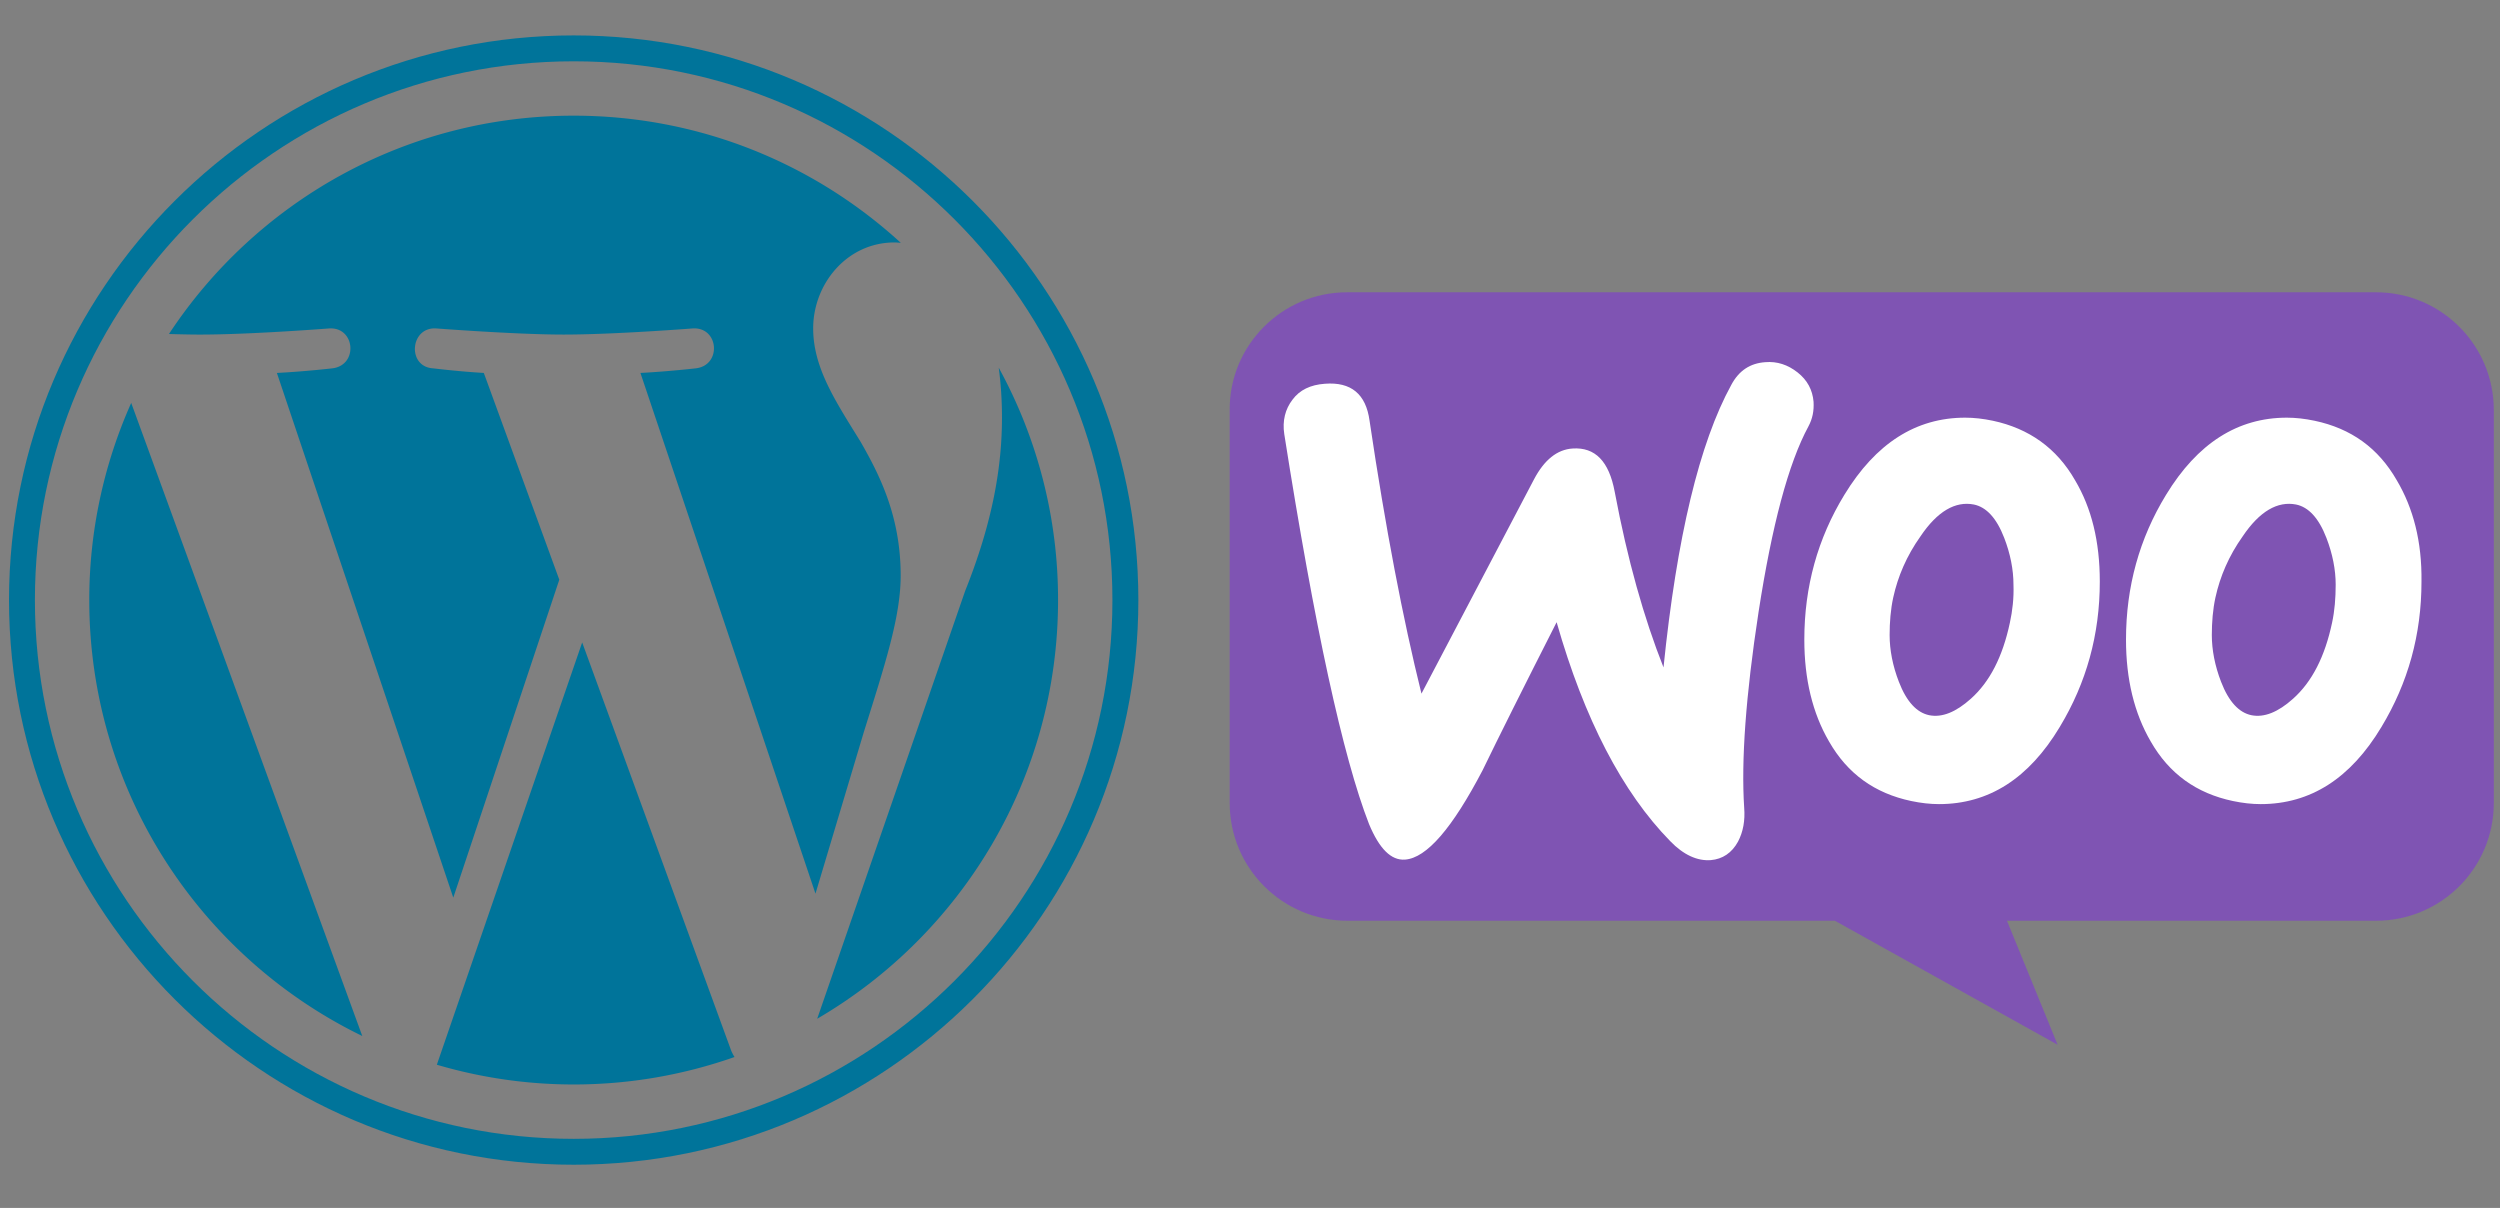 <?xml version="1.0" encoding="utf-8"?>
<svg viewBox="0 0 272.59 131.708" width="272.59" height="131.708" xmlns="http://www.w3.org/2000/svg">
  <rect x="0" y="0" width="272.59" height="131.708" fill="#808080" stroke="none"/>
  <clipPath id="b">
    <path d="M0 0h122.522v122.523H0z" transform="matrix(1, 0, 0, 1, 0, 0)" overflow="visible"/>
  </clipPath>
  <g clip-path="url(#b)" transform="matrix(1.005, 0, 0, 1.005, 0.983, 3.861)" style="">
    <path d="M313.19 48.227h-21.257v2.255c6.649 0 7.718 1.425 7.718 9.856V75.54c0 8.431-1.067 9.976-7.718 9.976-5.104-.713-8.55-3.444-13.3-8.67l-5.462-5.937c7.361-1.308 11.28-5.938 11.28-11.164 0-6.53-5.58-11.518-16.031-11.518h-20.9v2.255c6.649 0 7.718 1.425 7.718 9.856V75.54c0 8.431-1.068 9.976-7.718 9.976v2.256h23.631v-2.256c-6.648 0-7.718-1.545-7.718-9.976v-4.273h2.019l13.182 16.505h34.557c16.981 0 24.345-9.024 24.345-19.832-.002-10.807-7.364-19.713-24.346-19.713zm-49.756 19.355V51.79h4.868c5.343 0 7.719 3.681 7.719 7.956 0 4.157-2.376 7.837-7.719 7.837l-4.868-.001zm50.113 16.508h-.832c-4.274 0-4.868-1.067-4.868-6.53V51.79h5.7c12.35 0 14.604 9.024 14.604 16.031.001 7.243-2.255 16.269-14.604 16.269zM181.378 71.978l8.193-24.228c2.376-7.006 1.308-9.023-6.293-9.023v-2.376h22.325v2.376c-7.48 0-9.262 1.78-12.23 10.449L179.834 89.79h-1.543l-12.114-37.17-12.349 37.17h-1.545l-13.181-40.613c-2.85-8.669-4.75-10.449-11.638-10.449v-2.376h26.363v2.376c-7.008 0-8.908 1.662-6.413 9.023l7.956 24.228 11.993-35.627h2.258l11.757 35.626zM221.752 89.314c-13.062 0-23.75-9.618-23.75-21.376 0-11.638 10.688-21.257 23.75-21.257s23.75 9.619 23.75 21.257c0 11.758-10.687 21.376-23.75 21.376zm0-38.949c-10.924 0-14.726 9.854-14.726 17.574 0 7.839 3.802 17.576 14.726 17.576 11.045 0 14.845-9.737 14.845-17.576 0-7.72-3.8-17.574-14.845-17.574z" fill="#00749a"/>
    <path d="M366.864 85.396v2.375H339.67v-2.375c7.957 0 9.382-2.019 9.382-13.896V52.502c0-11.877-1.425-13.775-9.382-13.775V36.35h24.581c12.23 0 19.002 6.294 19.002 14.727 0 8.194-6.771 14.606-19.002 14.606h-6.77V71.5c.001 11.878 1.425 13.896 9.383 13.896zm-2.613-44.771h-6.77v20.664h6.77c6.65 0 9.737-4.631 9.737-10.212.001-5.7-3.086-10.452-9.737-10.452zM464.833 76.609l-.595 2.137c-1.067 3.919-2.376 5.344-10.807 5.344h-1.663c-6.174 0-7.243-1.425-7.243-9.855v-5.462c9.263 0 9.976.83 9.976 7.006h2.257V58.083h-2.257c0 6.175-.713 7.006-9.976 7.006V51.79h6.53c8.433 0 9.738 1.425 10.807 5.344l.596 2.256h1.898l-.83-11.162h-34.914v2.255c6.649 0 7.719 1.425 7.719 9.856V75.54c0 7.713-.907 9.656-6.15 9.934-4.983-.762-8.404-3.479-13.085-8.628l-5.463-5.937c7.363-1.308 11.282-5.938 11.282-11.164 0-6.53-5.581-11.518-16.031-11.518h-20.9v2.255c6.649 0 7.719 1.425 7.719 9.856V75.54c0 8.431-1.068 9.976-7.719 9.976v2.256h23.632v-2.256c-6.648 0-7.719-1.545-7.719-9.976v-4.273h2.02l13.181 16.505h48.806l.713-11.161-1.784-.002zm-62.937-9.027V51.79h4.868c5.344 0 7.72 3.681 7.72 7.956 0 4.157-2.376 7.837-7.72 7.837l-4.868-.001zM488.939 89.314c-4.75 0-8.907-2.493-10.688-4.038-.595.595-1.662 2.376-1.899 4.038h-2.257V72.927h2.375c.951 7.838 6.412 12.469 13.419 12.469 3.8 0 6.888-2.138 6.888-5.699 0-3.087-2.73-5.463-7.6-7.719l-6.77-3.206c-4.751-2.258-8.312-6.178-8.312-11.401 0-5.7 5.344-10.568 12.707-10.568 3.919 0 7.243 1.426 9.263 3.088.593-.476 1.188-1.782 1.544-3.208h2.256v14.014h-2.494c-.832-5.582-3.919-10.213-10.212-10.213-3.325 0-6.413 1.899-6.413 4.87 0 3.087 2.493 4.749 8.194 7.361l6.53 3.206c5.701 2.731 7.956 7.127 7.956 10.689 0 7.48-6.531 12.704-14.487 12.704zM525.514 89.314c-4.751 0-8.908-2.493-10.688-4.038-.594.595-1.662 2.376-1.898 4.038h-2.257V72.927h2.375c.95 7.838 6.411 12.469 13.419 12.469 3.8 0 6.888-2.138 6.888-5.699 0-3.087-2.731-5.463-7.601-7.719l-6.77-3.206c-4.75-2.258-8.312-6.178-8.312-11.401 0-5.7 5.344-10.568 12.707-10.568 3.919 0 7.242 1.426 9.263 3.088.593-.476 1.187-1.782 1.542-3.208h2.257v14.014h-2.493c-.832-5.582-3.919-10.213-10.212-10.213-3.325 0-6.414 1.899-6.414 4.87 0 3.087 2.494 4.749 8.195 7.361l6.53 3.206c5.7 2.731 7.955 7.127 7.955 10.689 0 7.48-6.531 12.704-14.486 12.704z" fill="#464342"/>
    <g fill="#00749a">
      <path d="M8.708 61.26c0 20.803 12.089 38.779 29.619 47.299L13.258 39.872a52.354 52.354 0 0 0-4.55 21.388zM96.74 58.608c0-6.495-2.333-10.993-4.334-14.494-2.664-4.329-5.16-7.995-5.16-12.324 0-4.831 3.663-9.328 8.824-9.328.233 0 .454.029.682.042-9.351-8.566-21.808-13.796-35.49-13.796-18.36 0-34.513 9.42-43.91 23.688 1.233.037 2.396.062 3.382.062 5.497 0 14.006-.667 14.006-.667 2.833-.167 3.167 3.994.338 4.329 0 0-2.848.335-6.016.501L48.2 93.546l11.502-34.493-8.189-22.433c-2.83-.166-5.511-.501-5.511-.501-2.832-.166-2.5-4.496.332-4.329 0 0 8.679.667 13.843.667 5.496 0 14.006-.667 14.006-.667 2.835-.167 3.168 3.994.337 4.329 0 0-2.853.335-6.015.501l18.992 56.494 5.241-17.517c2.273-7.269 4.002-12.49 4.002-16.989z"/>
      <path d="M62.184 65.857l-15.768 45.818a52.516 52.516 0 0 0 14.846 2.142c6.12 0 11.989-1.059 17.452-2.979a4.451 4.451 0 0 1-.374-.724L62.184 65.857zM107.376 36.046c.226 1.674.354 3.472.354 5.404 0 5.333-.996 11.328-3.996 18.824l-16.053 46.413c15.624-9.111 26.133-26.038 26.133-45.427a52.268 52.268 0 0 0-6.438-25.214z"/>
      <path d="M61.262 0C27.483 0 0 27.481 0 61.26c0 33.783 27.482 61.264 61.262 61.264 33.778 0 61.265-27.48 61.265-61.264C122.526 27.481 95.04 0 61.262 0zm0 119.715c-32.23 0-58.453-26.223-58.453-58.455 0-32.229 26.222-58.45 58.453-58.45 32.229 0 58.45 26.221 58.45 58.45 0 32.232-26.222 58.455-58.45 58.455z"/>
    </g>
  </g>
  <path d="M 146.871 31.87 L 259.067 31.87 C 266.167 31.87 271.916 37.617 271.916 44.718 L 271.916 87.545 C 271.916 94.645 266.168 100.394 259.067 100.394 L 218.833 100.394 L 224.355 113.918 L 200.068 100.394 L 146.928 100.394 C 139.828 100.394 134.08 94.646 134.08 87.545 L 134.08 44.718 C 134.023 37.675 139.771 31.87 146.871 31.87 Z" fill="#7f54b3" style=""/>
  <path d="M 140.927 43.581 C 141.712 42.516 142.889 41.956 144.457 41.843 C 147.315 41.619 148.939 42.964 149.332 45.877 C 151.069 57.588 152.974 67.506 154.991 75.631 L 167.262 52.265 C 168.383 50.137 169.783 49.016 171.464 48.904 C 173.93 48.736 175.442 50.305 176.059 53.61 C 177.46 61.063 179.252 67.393 181.382 72.772 C 182.839 58.541 185.303 48.287 188.778 41.956 C 189.619 40.386 190.851 39.603 192.476 39.491 C 193.765 39.379 194.942 39.77 196.005 40.61 C 197.07 41.451 197.631 42.516 197.743 43.805 C 197.799 44.813 197.631 45.653 197.183 46.494 C 194.998 50.529 193.204 57.308 191.748 66.721 C 190.347 75.854 189.843 82.97 190.179 88.069 C 190.291 89.47 190.067 90.702 189.507 91.767 C 188.834 93 187.825 93.672 186.538 93.784 C 185.08 93.896 183.567 93.224 182.11 91.711 C 176.899 86.388 172.753 78.432 169.728 67.842 C 166.086 75.013 163.396 80.392 161.66 83.979 C 158.355 90.309 155.552 93.56 153.199 93.728 C 151.687 93.839 150.398 92.551 149.277 89.862 C 146.42 82.522 143.337 68.346 140.032 47.335 C 139.808 45.877 140.144 44.59 140.929 43.58 L 140.927 43.581 Z M 261.341 52.377 C 259.323 48.847 256.353 46.718 252.376 45.877 C 251.31 45.653 250.302 45.541 249.35 45.541 C 243.971 45.541 239.6 48.342 236.183 53.945 C 233.269 58.709 231.811 63.976 231.811 69.746 C 231.811 74.06 232.708 77.758 234.502 80.84 C 236.518 84.37 239.488 86.5 243.466 87.34 C 244.531 87.564 245.54 87.677 246.493 87.677 C 251.926 87.677 256.298 84.874 259.659 79.272 C 262.572 74.453 264.029 69.187 264.029 63.416 C 264.086 59.044 263.133 55.404 261.341 52.377 Z M 254.28 67.898 C 253.496 71.596 252.095 74.342 250.022 76.191 C 248.397 77.647 246.884 78.264 245.483 77.983 C 244.139 77.703 243.018 76.526 242.177 74.342 C 241.505 72.604 241.168 70.867 241.168 69.243 C 241.168 67.842 241.282 66.441 241.561 65.153 C 242.066 62.855 243.018 60.615 244.531 58.485 C 246.379 55.739 248.341 54.618 250.358 55.011 C 251.703 55.29 252.823 56.467 253.664 58.653 C 254.336 60.389 254.673 62.127 254.673 63.752 C 254.673 65.209 254.56 66.609 254.28 67.898 Z M 226.264 52.377 C 224.247 48.847 221.222 46.718 217.3 45.877 C 216.235 45.653 215.226 45.541 214.274 45.541 C 208.895 45.541 204.525 48.342 201.107 53.945 C 198.193 58.709 196.736 63.976 196.736 69.746 C 196.736 74.06 197.633 77.758 199.426 80.84 C 201.443 84.37 204.413 86.5 208.391 87.34 C 209.455 87.564 210.465 87.677 211.416 87.677 C 216.851 87.677 221.222 84.874 224.584 79.272 C 227.497 74.453 228.954 69.187 228.954 63.416 C 228.954 59.044 228.058 55.404 226.264 52.377 Z M 219.149 67.898 C 218.364 71.596 216.963 74.342 214.891 76.191 C 213.266 77.647 211.753 78.264 210.351 77.983 C 209.008 77.703 207.887 76.526 207.046 74.342 C 206.373 72.604 206.037 70.867 206.037 69.243 C 206.037 67.842 206.149 66.441 206.43 65.153 C 206.934 62.855 207.887 60.615 209.399 58.485 C 211.248 55.739 213.21 54.618 215.226 55.011 C 216.571 55.29 217.692 56.467 218.533 58.653 C 219.205 60.389 219.541 62.127 219.541 63.752 C 219.596 65.209 219.429 66.609 219.149 67.898 Z" fill="#fff" style=""/>
</svg>